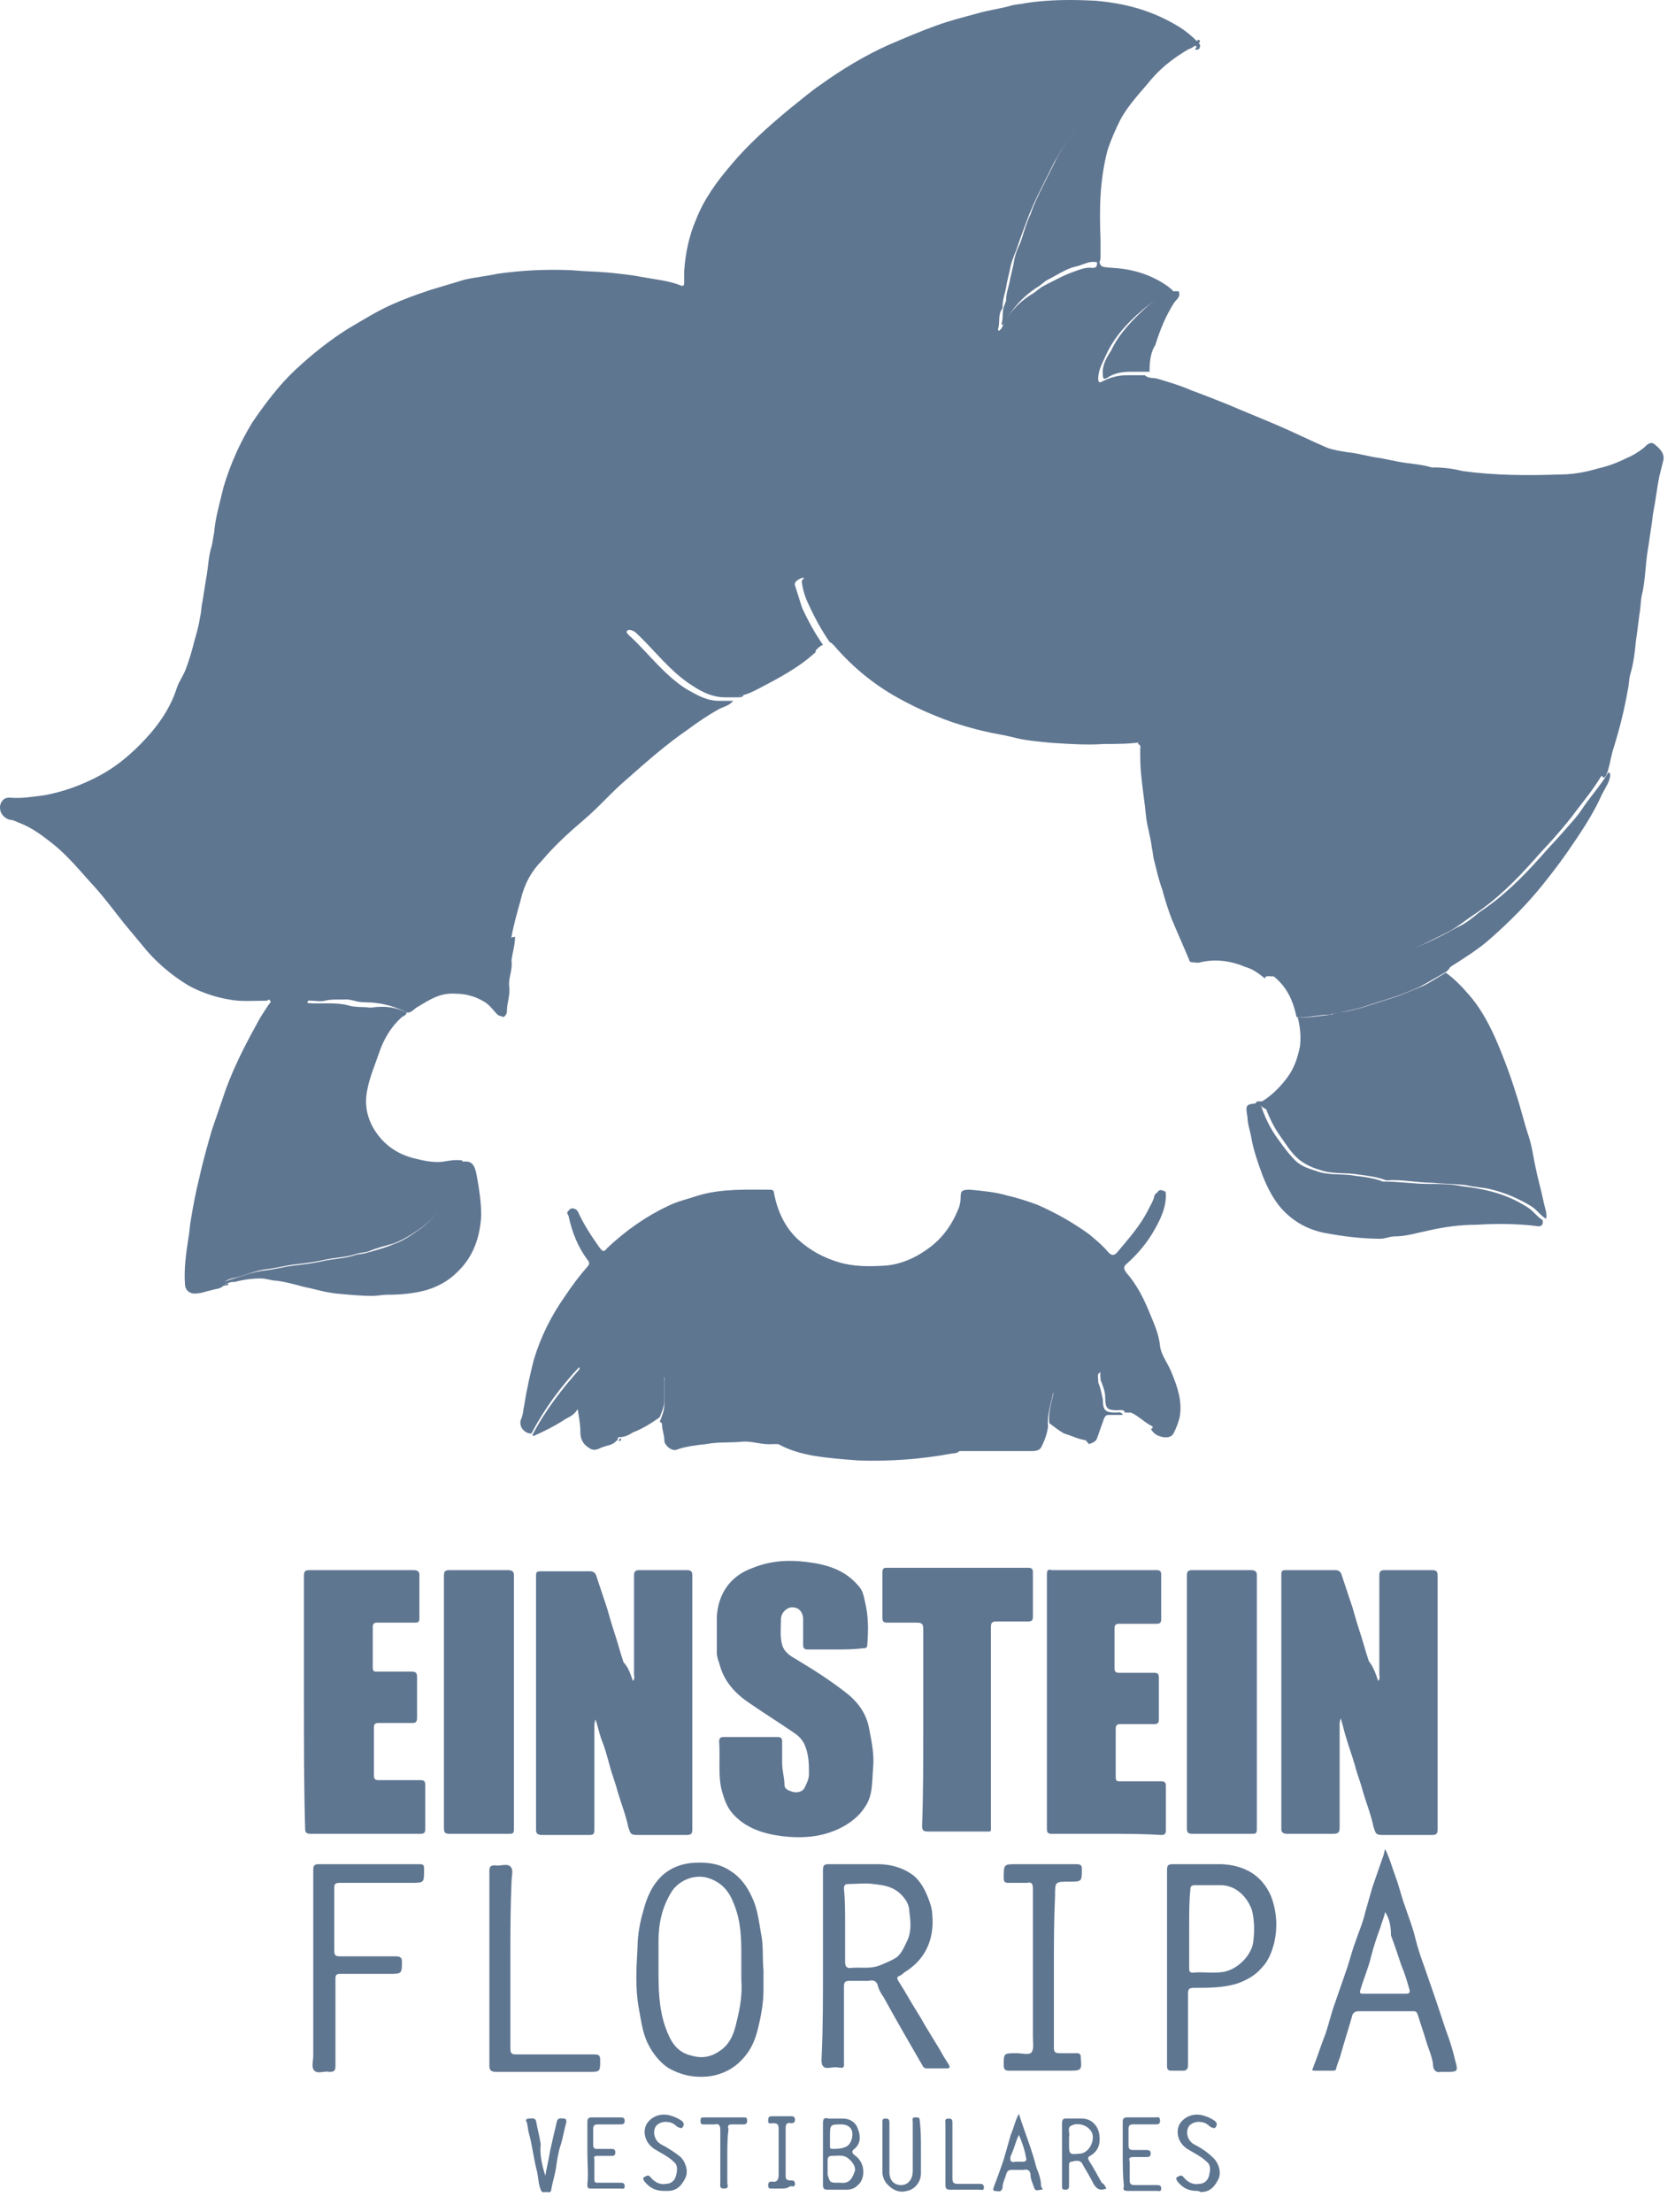 <svg width="75" height="99" viewBox="0 0 75 99" fill="none" xmlns="http://www.w3.org/2000/svg">
<path d="M18.205 45.309C18.205 45.414 18.101 45.466 17.996 45.518C17.526 45.936 17.213 46.458 17.004 47.033C16.795 47.659 16.534 48.234 16.43 48.861C16.325 49.435 16.43 50.01 16.743 50.532C17.161 51.211 17.735 51.628 18.518 51.837C18.936 51.942 19.406 52.046 19.824 51.994C20.137 51.942 20.398 51.89 20.712 51.942C20.66 52.307 20.503 52.621 20.346 52.934C20.19 53.404 19.928 53.822 19.615 54.187C19.406 54.501 19.145 54.762 18.832 54.971C18.466 55.232 18.049 55.493 17.631 55.65C17.265 55.754 16.847 55.859 16.482 56.015C16.273 56.068 16.116 56.068 15.96 56.12C15.489 56.276 15.02 56.276 14.549 56.381C14.079 56.485 13.662 56.538 13.192 56.59C12.774 56.642 12.408 56.746 11.991 56.799C11.416 56.851 10.946 57.112 10.371 57.216C10.267 57.269 10.058 57.269 10.006 57.53C9.902 57.686 9.64 57.686 9.484 57.739C9.223 57.791 9.014 57.895 8.7 57.895C8.492 57.895 8.283 57.739 8.283 57.477C8.23 56.799 8.335 56.068 8.439 55.389C8.492 55.127 8.491 54.866 8.544 54.605C8.648 53.978 8.753 53.404 8.909 52.777C9.066 52.046 9.275 51.315 9.484 50.584C9.693 49.957 9.902 49.383 10.11 48.756C10.476 47.764 10.946 46.824 11.468 45.884C11.625 45.571 11.834 45.257 12.043 44.944C12.095 44.892 12.147 44.839 12.095 44.787C12.043 44.683 11.991 44.787 11.938 44.787C11.364 44.787 10.789 44.839 10.267 44.735C9.64 44.63 9.014 44.422 8.439 44.108C7.656 43.638 6.925 43.011 6.35 42.28C6.089 41.967 5.828 41.654 5.567 41.34C5.149 40.818 4.731 40.244 4.261 39.721C3.635 39.042 3.06 38.311 2.329 37.737C1.859 37.371 1.441 37.058 0.919 36.849C0.762 36.797 0.606 36.692 0.449 36.692C0.24 36.64 0.083 36.483 0.031 36.327C-0.021 36.17 -0.021 35.961 0.136 35.805C0.24 35.7 0.345 35.7 0.449 35.7C0.971 35.752 1.493 35.648 1.964 35.596C2.851 35.439 3.687 35.126 4.47 34.708C5.149 34.342 5.724 33.872 6.246 33.35C6.977 32.619 7.604 31.783 7.917 30.791C8.021 30.478 8.23 30.217 8.335 29.903C8.491 29.485 8.596 29.12 8.7 28.702C8.805 28.337 8.909 27.971 8.962 27.605C9.014 27.397 9.014 27.135 9.066 26.927C9.118 26.613 9.17 26.248 9.223 25.934C9.327 25.412 9.327 24.89 9.484 24.42C9.536 24.211 9.536 24.054 9.588 23.845C9.64 23.166 9.849 22.488 10.006 21.809C10.319 20.764 10.737 19.824 11.312 18.884C11.886 18.049 12.513 17.213 13.244 16.534C13.975 15.855 14.758 15.228 15.594 14.706C16.221 14.341 16.795 13.975 17.474 13.662C18.048 13.401 18.623 13.192 19.25 12.983C19.772 12.826 20.294 12.669 20.816 12.513C21.286 12.408 21.809 12.356 22.279 12.252C23.375 12.095 24.524 12.043 25.621 12.095C26.143 12.147 26.665 12.147 27.24 12.199C27.762 12.252 28.284 12.304 28.807 12.408C29.381 12.513 29.956 12.565 30.478 12.774C30.582 12.826 30.634 12.774 30.634 12.669C30.634 12.513 30.634 12.304 30.634 12.147C30.687 11.364 30.843 10.581 31.157 9.849C31.522 8.909 32.097 8.126 32.723 7.395C33.507 6.455 34.395 5.671 35.335 4.888C35.805 4.522 36.275 4.105 36.745 3.791C37.685 3.112 38.729 2.486 39.774 2.016C40.505 1.702 41.236 1.389 41.967 1.128C42.541 0.919 43.168 0.762 43.743 0.606C44.265 0.449 44.787 0.397 45.309 0.24C45.518 0.188 45.727 0.188 45.936 0.136C46.98 -0.021 47.973 -0.021 49.017 0.031C50.323 0.136 51.524 0.449 52.673 1.128C53.038 1.337 53.352 1.598 53.665 1.911C53.717 1.964 53.77 2.068 53.717 2.12C53.717 2.225 53.613 2.225 53.508 2.225C53.508 2.172 53.613 2.12 53.561 2.068C53.508 2.016 53.456 2.068 53.404 2.12C53.352 2.12 53.352 2.172 53.3 2.172C52.882 2.225 52.516 2.381 52.151 2.538C51.733 2.695 51.367 2.956 51.002 3.165C50.271 3.53 49.696 4.105 49.122 4.627C48.599 5.097 48.234 5.619 47.868 6.194C47.607 6.559 47.398 6.925 47.189 7.29C46.98 7.708 46.772 8.126 46.563 8.544C46.354 8.962 46.145 9.432 45.988 9.849C45.832 10.267 45.675 10.685 45.518 11.155C45.414 11.416 45.309 11.677 45.257 11.886C45.205 12.199 45.1 12.513 45.048 12.878C44.996 13.139 44.892 13.4 44.892 13.714C44.892 13.766 44.892 13.818 44.839 13.871C44.683 14.132 44.787 14.445 44.683 14.758C44.683 14.758 44.683 14.758 44.735 14.811L44.787 14.758L44.839 14.706C45.153 14.027 45.623 13.505 46.249 13.139C46.406 13.035 46.563 12.878 46.772 12.774C47.189 12.565 47.555 12.356 47.973 12.199C48.286 12.095 48.599 11.938 48.913 11.991C49.069 11.991 49.122 11.938 49.122 11.782C49.122 11.521 49.122 11.259 49.122 10.998C49.278 11.103 49.174 11.259 49.226 11.364C49.226 11.991 49.226 11.938 49.853 11.991C50.741 12.043 51.576 12.304 52.307 12.826C52.412 12.931 52.569 12.983 52.569 13.192C52.516 13.192 52.412 13.192 52.36 13.192C51.889 13.296 51.524 13.557 51.158 13.871C50.48 14.445 49.905 15.072 49.539 15.855C49.383 16.221 49.174 16.534 49.174 16.952C49.174 17.108 49.226 17.161 49.383 17.056C49.696 16.9 50.062 16.795 50.427 16.795C50.688 16.795 50.95 16.795 51.263 16.795C51.419 16.952 51.681 16.899 51.837 16.952C52.36 17.108 52.882 17.265 53.352 17.474C53.926 17.683 54.449 17.892 54.971 18.101C55.702 18.414 56.485 18.727 57.216 19.041C57.947 19.354 58.679 19.72 59.41 20.033C59.671 20.137 60.036 20.19 60.35 20.242C60.872 20.294 61.342 20.451 61.812 20.503C62.073 20.555 62.334 20.607 62.595 20.66C63.118 20.764 63.588 20.764 64.11 20.921C64.162 20.921 64.214 20.921 64.214 20.921C64.632 20.921 65.05 20.973 65.468 21.078C66.93 21.286 68.445 21.286 69.907 21.234C70.429 21.234 71.004 21.13 71.526 20.973C71.996 20.869 72.413 20.712 72.831 20.503C73.092 20.399 73.353 20.242 73.615 20.033C73.771 19.876 73.928 19.72 74.137 19.928C74.45 20.19 74.555 20.399 74.45 20.712C74.398 20.921 74.346 21.13 74.294 21.339C74.189 21.861 74.137 22.383 74.032 22.905C73.98 23.166 73.98 23.375 73.928 23.636C73.876 24.002 73.824 24.368 73.771 24.681C73.667 25.36 73.667 26.039 73.51 26.665C73.458 26.927 73.458 27.24 73.406 27.501C73.354 27.919 73.301 28.337 73.249 28.702C73.197 29.224 73.145 29.694 72.988 30.217C72.936 30.425 72.936 30.687 72.884 30.896C72.727 31.783 72.518 32.619 72.257 33.455C72.152 33.768 72.1 34.133 71.996 34.499C71.944 34.603 71.944 34.76 71.787 34.812C71.735 34.708 71.735 34.708 71.682 34.76C71.369 35.282 70.951 35.805 70.586 36.275C70.325 36.64 70.011 37.006 69.698 37.371C69.385 37.737 69.019 38.102 68.706 38.468C67.87 39.408 66.982 40.296 65.938 40.975C65.624 41.184 65.311 41.445 64.945 41.654C64.005 42.124 63.066 42.646 62.021 42.907C61.499 43.011 61.029 43.168 60.507 43.325C60.298 43.377 60.036 43.325 59.88 43.429C59.514 43.586 59.149 43.377 58.835 43.586C58.156 43.534 57.477 43.743 56.799 43.69C56.746 43.69 56.642 43.69 56.642 43.795C56.381 43.586 56.12 43.377 55.754 43.273C55.127 43.011 54.449 42.907 53.77 43.064C53.613 43.116 53.508 43.064 53.352 43.064C53.3 43.064 53.247 43.011 53.247 42.959C52.986 42.333 52.725 41.758 52.464 41.131C52.307 40.714 52.151 40.244 52.046 39.826C51.89 39.408 51.785 38.938 51.681 38.52C51.628 38.364 51.628 38.155 51.576 37.946C51.524 37.476 51.367 37.006 51.315 36.536C51.263 35.961 51.158 35.335 51.106 34.76C51.054 34.342 51.054 33.925 51.054 33.507C51.054 33.455 51.106 33.35 50.95 33.298C51.106 32.932 51.106 32.514 51.158 32.149C51.158 31.731 51.158 31.731 50.793 31.836H50.741C50.375 31.888 50.01 31.836 49.644 31.888C49.017 31.992 48.391 31.888 47.712 31.992C47.346 32.044 46.928 31.94 46.511 31.94C45.936 31.888 45.362 31.836 44.787 31.836C44.735 31.836 44.735 31.836 44.683 31.836C44.422 31.679 44.108 31.731 43.847 31.679C43.481 31.627 43.116 31.522 42.803 31.418C42.385 31.313 41.967 31.157 41.601 30.948C41.079 30.687 40.505 30.478 39.93 30.164C39.356 29.851 38.938 29.381 38.468 29.015C37.998 28.702 37.737 28.232 37.371 27.814C37.267 27.658 37.11 27.553 37.006 27.397C36.692 26.927 36.431 26.456 36.17 25.986C36.118 25.882 36.014 25.83 35.857 25.882C35.752 25.934 35.544 26.039 35.596 26.195C35.7 26.509 35.805 26.874 35.909 27.188C36.17 27.762 36.483 28.337 36.849 28.859C36.588 28.963 36.483 29.224 36.275 29.329C36.222 29.172 36.118 29.224 36.014 29.277C35.7 29.381 35.335 29.485 35.021 29.59C34.812 29.642 34.603 29.642 34.447 29.694C34.186 29.799 33.872 29.851 33.611 29.851C33.037 29.903 32.462 29.956 31.888 29.799C31.313 29.694 30.843 29.433 30.321 29.224C29.642 28.911 28.963 28.546 28.337 28.232C28.232 28.18 28.128 28.18 28.075 28.232C28.023 28.337 28.128 28.389 28.18 28.441C28.18 28.493 28.232 28.493 28.232 28.493C29.068 29.277 29.747 30.217 30.739 30.843C31.209 31.105 31.627 31.366 32.201 31.366C32.41 31.366 32.619 31.366 32.828 31.366C32.671 31.575 32.41 31.627 32.201 31.731C31.731 31.992 31.261 32.306 30.843 32.619C29.851 33.298 28.963 34.081 28.075 34.865C27.396 35.439 26.822 36.118 26.143 36.692C25.464 37.267 24.837 37.841 24.263 38.52C23.793 38.99 23.48 39.565 23.323 40.244C23.166 40.818 23.01 41.34 22.905 41.915C22.905 41.967 22.853 42.072 22.801 42.124C22.749 42.124 22.696 42.124 22.644 42.176C22.331 42.385 22.017 42.594 21.704 42.803C21.078 43.22 20.451 43.586 19.772 43.847C19.25 44.056 18.727 44.16 18.257 44.317C18.048 44.369 17.892 44.369 17.683 44.422C17.422 44.526 17.161 44.526 16.899 44.578C16.534 44.63 16.168 44.578 15.855 44.683C15.437 44.787 14.967 44.683 14.549 44.787C14.341 44.839 14.132 44.787 13.923 44.787C13.871 44.787 13.766 44.735 13.766 44.892C14.393 44.944 14.967 44.839 15.594 44.996C15.907 45.1 16.273 45.048 16.586 45.1C17.317 44.996 17.735 45.1 18.205 45.309Z" fill="#5F7691"/>
<path d="M27.605 64.475C27.449 64.683 27.188 64.683 26.927 64.788C26.718 64.892 26.561 64.945 26.352 64.788C26.091 64.631 25.987 64.37 25.987 64.109C25.987 63.796 25.934 63.482 25.882 63.169C25.882 63.117 25.882 63.065 25.778 63.065C25.882 62.908 25.882 62.751 25.882 62.594C25.882 62.386 25.83 62.124 25.934 61.916C26.039 61.654 25.987 61.446 25.934 61.184C25.099 62.072 24.368 63.065 23.793 64.161C23.48 64.161 23.219 63.848 23.323 63.535C23.428 63.326 23.428 63.065 23.48 62.856C23.584 62.177 23.741 61.498 23.898 60.871C24.211 59.827 24.681 58.887 25.308 57.999C25.621 57.529 25.934 57.111 26.3 56.693C26.404 56.589 26.404 56.484 26.3 56.38C25.882 55.805 25.621 55.179 25.464 54.448C25.464 54.395 25.36 54.291 25.412 54.239C25.464 54.187 25.517 54.082 25.621 54.082C25.726 54.082 25.83 54.134 25.882 54.239C26.143 54.813 26.457 55.283 26.822 55.805C26.979 56.014 27.031 56.066 27.188 55.858C28.023 55.074 28.911 54.448 29.903 53.978C30.321 53.769 30.791 53.664 31.261 53.508C32.306 53.194 33.402 53.246 34.499 53.246C34.604 53.246 34.656 53.299 34.656 53.403C34.812 54.187 35.126 54.918 35.752 55.492C36.275 55.962 36.849 56.275 37.528 56.484C38.207 56.693 38.938 56.693 39.669 56.641C40.296 56.589 40.923 56.328 41.445 55.962C42.072 55.544 42.542 54.97 42.855 54.239C42.959 54.03 43.012 53.821 43.012 53.612C43.012 53.299 43.064 53.246 43.429 53.246C44.004 53.299 44.578 53.351 45.1 53.508C45.571 53.612 46.041 53.769 46.458 53.925C47.294 54.291 48.025 54.709 48.756 55.231C49.069 55.492 49.383 55.753 49.644 56.066C49.801 56.223 49.905 56.171 50.01 56.066C50.532 55.44 51.054 54.865 51.42 54.134C51.524 53.925 51.629 53.769 51.681 53.56C51.681 53.455 51.785 53.403 51.837 53.351C51.89 53.246 51.994 53.246 52.099 53.299C52.203 53.299 52.203 53.403 52.203 53.508C52.203 54.03 51.994 54.5 51.733 54.97C51.42 55.544 51.002 56.066 50.48 56.536C50.271 56.693 50.323 56.798 50.427 56.954C50.845 57.424 51.158 57.999 51.42 58.626C51.629 59.148 51.89 59.67 51.942 60.244C51.994 60.662 52.307 61.028 52.464 61.446C52.725 62.072 52.934 62.699 52.83 63.378C52.778 63.639 52.673 63.9 52.569 64.109C52.464 64.37 52.151 64.37 51.89 64.266C51.733 64.213 51.629 64.109 51.524 63.952C51.629 63.952 51.629 63.848 51.576 63.796C51.42 63.43 51.158 63.117 50.897 62.856C50.48 62.386 50.062 61.968 49.54 61.602C49.435 61.55 49.383 61.341 49.226 61.446C49.122 61.498 49.174 61.654 49.174 61.811V61.863C49.279 62.124 49.331 62.386 49.383 62.647C49.383 63.117 49.487 63.221 49.957 63.221C50.062 63.221 50.218 63.169 50.271 63.326C50.062 63.326 49.853 63.326 49.644 63.326C49.54 63.326 49.487 63.378 49.435 63.482C49.331 63.796 49.226 64.057 49.122 64.37C49.07 64.527 48.913 64.579 48.756 64.631C48.547 64.37 48.338 64.161 48.182 63.9C47.921 63.43 47.712 62.908 47.398 62.438C47.346 62.386 47.398 62.281 47.294 62.281C47.19 62.281 47.137 62.386 47.137 62.438C47.033 62.908 46.876 63.378 46.928 63.848C46.876 64.213 46.772 64.475 46.615 64.788C46.511 64.945 46.302 64.945 46.145 64.945C45.257 64.945 44.422 64.945 43.534 64.945C43.325 64.945 43.168 64.945 42.959 64.945C41.34 64.892 39.721 65.049 38.102 64.84C37.737 64.788 37.319 64.788 36.954 64.788C36.379 64.736 35.805 64.631 35.23 64.631C35.021 64.631 34.812 64.631 34.603 64.631C34.133 64.683 33.663 64.475 33.194 64.527C32.671 64.579 32.149 64.527 31.627 64.631C31.157 64.683 30.687 64.736 30.269 64.892C30.06 64.945 29.747 64.683 29.747 64.475C29.747 64.213 29.642 64.005 29.642 63.743C29.642 63.691 29.59 63.639 29.538 63.639C29.642 63.378 29.747 63.117 29.747 62.856C29.747 62.49 29.747 62.124 29.747 61.811C29.747 61.759 29.799 61.654 29.695 61.602C29.59 61.55 29.538 61.602 29.433 61.654C28.911 62.072 28.546 62.594 28.285 63.221C28.128 63.587 27.971 63.9 27.814 64.266C27.762 64.213 27.553 64.318 27.605 64.475Z" fill="#5F7691"/>
<path d="M56.224 49.382C56.276 49.226 56.433 49.33 56.538 49.278C56.955 49.017 57.321 48.651 57.634 48.233C57.947 47.816 58.104 47.346 58.209 46.823C58.261 46.353 58.209 45.935 58.104 45.518C58.574 45.57 59.096 45.465 59.566 45.413H59.619C59.828 45.257 60.141 45.309 60.35 45.257C60.559 45.204 60.768 45.152 60.977 45.1C61.342 44.995 61.76 44.839 62.125 44.734C62.648 44.578 63.118 44.369 63.64 44.16C64.005 44.003 64.371 43.742 64.737 43.533C65.102 43.794 65.415 44.108 65.729 44.473C66.251 45.048 66.617 45.727 66.93 46.406C67.296 47.241 67.609 48.077 67.87 48.912C68.079 49.539 68.236 50.218 68.445 50.844C68.601 51.315 68.653 51.785 68.758 52.255C68.862 52.777 69.019 53.299 69.123 53.821C69.176 54.082 69.28 54.291 69.228 54.552C68.967 54.396 68.81 54.135 68.549 53.978C68.027 53.665 67.452 53.404 66.826 53.247C66.46 53.142 66.042 53.142 65.624 53.038C65.154 52.986 64.632 52.986 64.11 52.934C63.431 52.934 62.752 52.777 62.125 52.829H62.073C61.655 52.672 61.238 52.62 60.82 52.568C60.245 52.464 59.671 52.568 59.096 52.359C58.731 52.255 58.417 52.098 58.156 51.889C57.791 51.576 57.582 51.21 57.321 50.844C57.06 50.479 56.851 50.061 56.694 49.643C56.433 49.539 56.433 49.382 56.224 49.382Z" fill="#5F7691"/>
<path d="M61.708 75.233C61.812 75.128 61.76 75.024 61.76 74.919C61.76 73.457 61.76 71.995 61.76 70.533C61.76 70.324 61.812 70.272 62.021 70.272C62.7 70.272 63.431 70.272 64.11 70.272C64.319 70.272 64.371 70.324 64.371 70.533C64.371 74.293 64.371 78.105 64.371 81.865C64.371 82.074 64.319 82.126 64.11 82.126C63.379 82.126 62.648 82.126 61.917 82.126C61.603 82.126 61.603 82.074 61.499 81.761C61.394 81.239 61.185 80.716 61.029 80.194C60.924 79.776 60.768 79.411 60.663 78.993C60.559 78.627 60.402 78.21 60.298 77.844C60.193 77.531 60.141 77.269 60.036 76.904C59.984 77.061 59.984 77.113 59.984 77.217C59.984 78.732 59.984 80.246 59.984 81.761C59.984 82.022 59.932 82.074 59.671 82.074C58.992 82.074 58.313 82.074 57.634 82.074C57.477 82.074 57.373 82.022 57.373 81.865C57.373 78.053 57.373 74.293 57.373 70.48C57.373 70.272 57.425 70.272 57.634 70.272C58.365 70.272 59.044 70.272 59.775 70.272C59.932 70.272 60.036 70.324 60.089 70.533C60.245 71.003 60.402 71.473 60.559 71.943C60.663 72.308 60.768 72.674 60.872 72.987C61.029 73.457 61.133 73.875 61.29 74.345C61.499 74.606 61.603 74.919 61.708 75.233Z" fill="#5F7691"/>
<path d="M28.337 75.233C28.441 75.128 28.389 75.024 28.389 74.919C28.389 73.457 28.389 71.995 28.389 70.533C28.389 70.324 28.441 70.272 28.65 70.272C29.329 70.272 30.06 70.272 30.739 70.272C30.948 70.272 31 70.324 31 70.533C31 74.293 31 78.105 31 81.865C31 82.074 30.948 82.126 30.739 82.126C30.008 82.126 29.277 82.126 28.546 82.126C28.232 82.126 28.232 82.074 28.128 81.761C28.023 81.239 27.814 80.716 27.658 80.194C27.553 79.776 27.396 79.411 27.292 78.993C27.188 78.627 27.083 78.21 26.927 77.844C26.822 77.531 26.77 77.269 26.665 76.956C26.613 77.113 26.613 77.165 26.613 77.269C26.613 78.784 26.613 80.351 26.613 81.865C26.613 82.126 26.561 82.126 26.3 82.126C25.621 82.126 24.942 82.126 24.263 82.126C24.106 82.126 24.002 82.074 24.002 81.917C24.002 78.105 24.002 74.345 24.002 70.533C24.002 70.324 24.054 70.324 24.263 70.324C24.994 70.324 25.673 70.324 26.404 70.324C26.561 70.324 26.665 70.376 26.718 70.585C26.874 71.055 27.031 71.525 27.188 71.995C27.292 72.36 27.396 72.726 27.501 73.039C27.658 73.509 27.762 73.927 27.919 74.397C28.128 74.606 28.232 74.919 28.337 75.233Z" fill="#5F7691"/>
<path d="M37.371 73.824C36.954 73.824 36.536 73.824 36.17 73.824C36.014 73.824 35.961 73.772 35.961 73.615C35.961 73.25 35.961 72.832 35.961 72.466C35.961 72.101 35.7 71.892 35.387 71.944C35.178 71.996 34.969 72.205 34.969 72.466C34.969 72.832 34.917 73.25 35.021 73.615C35.126 73.981 35.439 74.137 35.7 74.294C36.483 74.764 37.215 75.234 37.946 75.809C38.52 76.279 38.834 76.801 38.938 77.48C39.042 78.002 39.147 78.576 39.095 79.099C39.042 79.725 39.095 80.352 38.729 80.874C38.468 81.292 38.05 81.605 37.633 81.814C36.797 82.232 35.909 82.284 35.021 82.18C34.186 82.076 33.35 81.814 32.776 81.135C32.514 80.822 32.41 80.457 32.306 80.091C32.149 79.412 32.253 78.681 32.201 77.95C32.201 77.793 32.253 77.741 32.41 77.741C33.193 77.741 34.029 77.741 34.812 77.741C34.969 77.741 35.021 77.793 35.021 77.95C35.021 78.263 35.021 78.576 35.021 78.89C35.021 79.255 35.126 79.569 35.126 79.882C35.126 80.091 35.335 80.143 35.491 80.195C35.7 80.248 35.909 80.195 36.014 80.039C36.118 79.83 36.222 79.621 36.222 79.412C36.222 78.942 36.222 78.524 36.014 78.054C35.909 77.845 35.752 77.689 35.596 77.584C34.917 77.114 34.238 76.696 33.559 76.226C32.932 75.809 32.462 75.286 32.253 74.607C32.201 74.398 32.097 74.19 32.097 73.981C32.097 73.459 32.097 72.884 32.097 72.362C32.149 71.37 32.671 70.534 33.716 70.168C34.499 69.855 35.282 69.803 36.118 69.907C36.953 70.012 37.789 70.221 38.416 70.952C38.625 71.161 38.677 71.422 38.729 71.683C38.886 72.31 38.886 72.936 38.834 73.615C38.834 73.772 38.729 73.772 38.625 73.772C38.207 73.824 37.789 73.824 37.371 73.824Z" fill="#5F7691"/>
<path d="M49.539 82.074C48.704 82.074 47.92 82.074 47.085 82.074C46.928 82.074 46.876 82.022 46.876 81.865C46.876 78.053 46.876 74.293 46.876 70.481C46.876 70.272 46.928 70.219 47.085 70.272C48.652 70.272 50.218 70.272 51.785 70.272C51.942 70.272 51.994 70.324 51.994 70.481C51.994 71.16 51.994 71.786 51.994 72.465C51.994 72.622 51.942 72.674 51.785 72.674C51.211 72.674 50.688 72.674 50.114 72.674C49.957 72.674 49.905 72.726 49.905 72.883C49.905 73.457 49.905 74.084 49.905 74.659C49.905 74.815 49.957 74.868 50.114 74.868C50.636 74.868 51.158 74.868 51.681 74.868C51.837 74.868 51.889 74.92 51.889 75.076C51.889 75.703 51.889 76.33 51.889 76.956C51.889 77.113 51.837 77.165 51.681 77.165C51.158 77.165 50.636 77.165 50.166 77.165C50.009 77.165 49.957 77.218 49.957 77.374C49.957 78.105 49.957 78.837 49.957 79.515C49.957 79.724 50.009 79.724 50.166 79.724C50.793 79.724 51.367 79.724 51.994 79.724C52.151 79.724 52.203 79.776 52.203 79.933C52.203 80.612 52.203 81.239 52.203 81.918C52.203 82.074 52.151 82.127 51.994 82.127C51.211 82.074 50.375 82.074 49.539 82.074Z" fill="#5F7691"/>
<path d="M13.609 76.173C13.609 74.293 13.609 72.413 13.609 70.533C13.609 70.324 13.662 70.272 13.87 70.272C15.437 70.272 17.004 70.272 18.518 70.272C18.675 70.272 18.779 70.324 18.779 70.48C18.779 71.107 18.779 71.786 18.779 72.413C18.779 72.622 18.727 72.622 18.518 72.622C17.996 72.622 17.422 72.622 16.899 72.622C16.743 72.622 16.691 72.674 16.691 72.831C16.691 73.405 16.691 74.032 16.691 74.606C16.691 74.815 16.743 74.815 16.899 74.815C17.422 74.815 17.892 74.815 18.414 74.815C18.623 74.815 18.675 74.867 18.675 75.076C18.675 75.65 18.675 76.277 18.675 76.852C18.675 77.061 18.623 77.113 18.466 77.113C17.944 77.113 17.474 77.113 16.952 77.113C16.795 77.113 16.743 77.165 16.743 77.322C16.743 78.053 16.743 78.784 16.743 79.463C16.743 79.62 16.795 79.672 16.952 79.672C17.578 79.672 18.205 79.672 18.832 79.672C18.988 79.672 19.041 79.724 19.041 79.881C19.041 80.56 19.041 81.186 19.041 81.865C19.041 82.022 18.988 82.074 18.832 82.074C17.213 82.074 15.542 82.074 13.923 82.074C13.714 82.074 13.662 82.022 13.662 81.813C13.609 79.933 13.609 78.053 13.609 76.173Z" fill="#5F7691"/>
<path d="M41.34 77.375C41.34 75.913 41.34 74.45 41.34 72.936C41.34 72.675 41.288 72.623 41.027 72.623C40.609 72.623 40.191 72.623 39.721 72.623C39.564 72.623 39.512 72.57 39.512 72.414C39.512 71.735 39.512 71.056 39.512 70.377C39.512 70.22 39.564 70.168 39.669 70.168C41.81 70.168 43.899 70.168 46.04 70.168C46.197 70.168 46.249 70.22 46.249 70.377C46.249 71.056 46.249 71.683 46.249 72.361C46.249 72.518 46.197 72.57 46.04 72.57C45.57 72.57 45.1 72.57 44.63 72.57C44.421 72.57 44.369 72.623 44.369 72.831C44.369 75.756 44.369 78.733 44.369 81.657C44.369 82.023 44.421 81.971 44.056 81.971C43.22 81.971 42.385 81.971 41.549 81.971C41.34 81.971 41.288 81.918 41.288 81.709C41.34 80.352 41.34 78.837 41.34 77.375Z" fill="#5F7691"/>
<path d="M53.143 76.173C53.143 74.293 53.143 72.413 53.143 70.533C53.143 70.324 53.195 70.272 53.404 70.272C54.291 70.272 55.127 70.272 56.015 70.272C56.172 70.272 56.276 70.324 56.276 70.48C56.276 74.293 56.276 78.053 56.276 81.865C56.276 82.074 56.224 82.074 56.015 82.074C55.127 82.074 54.291 82.074 53.404 82.074C53.195 82.074 53.143 82.022 53.143 81.813C53.143 79.933 53.143 78.053 53.143 76.173Z" fill="#5F7691"/>
<path d="M19.877 76.173C19.877 74.293 19.877 72.413 19.877 70.533C19.877 70.324 19.929 70.272 20.138 70.272C21.025 70.272 21.861 70.272 22.749 70.272C22.905 70.272 23.01 70.324 23.01 70.48C23.01 74.293 23.01 78.053 23.01 81.865C23.01 82.074 22.958 82.074 22.749 82.074C21.861 82.074 21.025 82.074 20.138 82.074C19.929 82.074 19.877 82.022 19.877 81.813C19.877 79.933 19.877 78.053 19.877 76.173Z" fill="#5F7691"/>
<path d="M56.224 49.383C56.433 49.331 56.485 49.54 56.537 49.697C56.694 50.114 56.903 50.532 57.164 50.898C57.425 51.263 57.686 51.629 57.999 51.942C58.261 52.203 58.626 52.308 58.94 52.412C59.514 52.621 60.089 52.517 60.663 52.621C61.081 52.673 61.551 52.725 61.916 52.882H61.968C62.647 52.882 63.326 52.987 63.953 52.987C64.475 52.987 64.945 52.987 65.468 53.091C65.885 53.143 66.251 53.196 66.669 53.3C67.295 53.457 67.818 53.666 68.392 54.031C68.653 54.188 68.81 54.449 69.071 54.606C69.123 54.867 68.966 54.919 68.758 54.867C67.87 54.762 66.982 54.762 66.094 54.815C65.363 54.815 64.632 54.919 63.953 55.076C63.431 55.18 62.961 55.337 62.439 55.337C62.23 55.337 62.021 55.441 61.812 55.441C60.976 55.441 60.141 55.337 59.305 55.18C58.522 55.023 57.895 54.658 57.373 54.083C57.007 53.666 56.746 53.143 56.537 52.621C56.328 52.047 56.12 51.472 56.015 50.845C55.963 50.584 55.858 50.271 55.858 50.01C55.754 49.435 55.806 49.435 56.224 49.383Z" fill="#5F7691"/>
<path d="M49.278 10.737C49.278 10.998 49.278 11.259 49.278 11.52C49.278 11.677 49.226 11.781 49.069 11.729C48.704 11.677 48.443 11.886 48.13 11.938C47.712 12.043 47.346 12.304 46.928 12.513C46.719 12.617 46.615 12.774 46.406 12.878C45.779 13.296 45.309 13.818 44.996 14.445L44.944 14.497L44.892 14.549L44.839 14.497C44.944 14.236 44.839 13.923 44.996 13.609C44.996 13.557 45.048 13.505 45.048 13.453C45.048 13.139 45.153 12.878 45.205 12.617C45.257 12.304 45.362 11.99 45.414 11.625C45.466 11.364 45.571 11.103 45.675 10.894C45.832 10.476 45.936 10.006 46.145 9.588C46.302 9.118 46.511 8.7 46.719 8.283C46.928 7.865 47.137 7.447 47.346 7.029C47.555 6.664 47.764 6.298 48.025 5.932C48.391 5.358 48.808 4.836 49.278 4.366C49.853 3.844 50.48 3.269 51.158 2.903C51.524 2.695 51.942 2.486 52.307 2.277C52.673 2.12 53.038 1.963 53.456 1.911C53.508 1.911 53.561 1.911 53.561 1.859C53.613 1.807 53.665 1.755 53.717 1.807C53.77 1.859 53.665 1.911 53.665 1.963C52.83 2.381 52.099 2.903 51.524 3.582C51.054 4.157 50.532 4.679 50.166 5.358C49.957 5.776 49.748 6.246 49.592 6.716C49.226 8.126 49.226 9.431 49.278 10.737Z" fill="#5F7691"/>
<path d="M64.684 43.534C64.319 43.743 63.953 43.952 63.587 44.161C63.117 44.37 62.595 44.578 62.073 44.735C61.707 44.84 61.29 44.996 60.924 45.101C60.715 45.153 60.506 45.205 60.297 45.257C60.036 45.309 59.775 45.309 59.566 45.414H59.514C59.044 45.414 58.522 45.571 58.052 45.518C57.895 44.735 57.582 44.108 56.955 43.638C56.955 43.534 57.059 43.534 57.112 43.534C57.791 43.586 58.469 43.377 59.148 43.429C59.462 43.221 59.88 43.429 60.193 43.273C60.402 43.168 60.611 43.221 60.82 43.168C61.342 43.064 61.864 42.907 62.334 42.751C63.379 42.489 64.319 42.019 65.259 41.497C65.624 41.34 65.938 41.079 66.251 40.818C67.295 40.139 68.183 39.252 69.019 38.312C69.332 37.946 69.698 37.58 70.011 37.215C70.324 36.849 70.638 36.536 70.899 36.118C71.264 35.596 71.682 35.126 71.996 34.604C72.048 34.551 72.048 34.551 72.1 34.656C72.1 34.969 71.891 35.23 71.734 35.544C71.317 36.484 70.742 37.319 70.168 38.155C69.802 38.677 69.437 39.147 69.019 39.669C68.34 40.505 67.556 41.288 66.721 42.019C66.199 42.489 65.52 42.907 64.945 43.273C64.841 43.429 64.789 43.482 64.684 43.534Z" fill="#5F7691"/>
<path d="M36.849 88.081C36.849 86.618 36.849 85.156 36.849 83.694C36.849 83.485 36.901 83.433 37.11 83.433C37.841 83.433 38.572 83.433 39.303 83.433C39.878 83.433 40.452 83.589 40.922 83.955C41.288 84.268 41.497 84.738 41.654 85.208C41.758 85.522 41.758 85.835 41.758 86.148C41.706 87.088 41.288 87.767 40.557 88.237C40.452 88.289 40.4 88.394 40.243 88.446C40.139 88.498 40.191 88.551 40.191 88.603C40.557 89.177 40.87 89.752 41.236 90.326C41.549 90.901 41.915 91.423 42.228 91.997C42.333 92.154 42.385 92.258 42.489 92.415C42.541 92.52 42.541 92.572 42.385 92.572C42.071 92.572 41.81 92.572 41.497 92.572C41.392 92.572 41.34 92.52 41.288 92.415C40.714 91.423 40.139 90.431 39.565 89.386C39.46 89.23 39.356 89.073 39.303 88.864C39.251 88.655 39.095 88.603 38.886 88.655C38.625 88.655 38.364 88.655 38.05 88.655C37.841 88.655 37.789 88.707 37.789 88.916C37.789 90.013 37.789 91.109 37.789 92.206C37.789 92.572 37.841 92.572 37.423 92.52C37.215 92.52 36.953 92.624 36.849 92.467C36.745 92.363 36.797 92.05 36.797 91.893C36.849 90.744 36.849 89.438 36.849 88.081ZM37.841 86.148C37.841 86.723 37.841 87.245 37.841 87.819C37.841 87.976 37.893 88.081 38.05 88.081C38.468 88.028 38.938 88.133 39.356 87.976C39.617 87.872 39.878 87.767 40.139 87.611C40.4 87.402 40.505 87.088 40.661 86.775C40.818 86.357 40.766 85.939 40.714 85.522C40.714 85.26 40.557 84.999 40.348 84.79C39.982 84.425 39.565 84.373 39.095 84.32C38.729 84.268 38.364 84.32 37.998 84.32C37.841 84.32 37.789 84.373 37.789 84.529C37.841 85.052 37.841 85.574 37.841 86.148Z" fill="#5F7691"/>
<path d="M9.954 57.582C9.954 57.373 10.162 57.321 10.319 57.269C10.841 57.112 11.364 56.904 11.938 56.851C12.356 56.799 12.722 56.695 13.139 56.642C13.609 56.59 14.027 56.538 14.497 56.434C14.967 56.329 15.437 56.329 15.907 56.172C16.064 56.12 16.273 56.12 16.429 56.068C16.795 55.964 17.213 55.859 17.578 55.702C18.048 55.546 18.414 55.285 18.779 55.023C19.093 54.815 19.354 54.553 19.563 54.24C19.824 53.822 20.085 53.404 20.294 52.987C20.398 52.673 20.607 52.36 20.66 51.995C21.077 51.942 21.234 52.047 21.338 52.569C21.443 53.143 21.547 53.77 21.547 54.397C21.495 55.389 21.182 56.277 20.451 56.956C20.085 57.321 19.615 57.582 19.093 57.739C18.518 57.896 17.944 57.948 17.317 57.948C17.108 57.948 16.899 58 16.69 58C16.168 58 15.646 57.948 15.072 57.896C14.549 57.843 14.079 57.687 13.557 57.582C13.191 57.478 12.774 57.373 12.408 57.321C12.147 57.321 11.938 57.217 11.677 57.217C11.311 57.217 10.894 57.269 10.528 57.373C10.424 57.373 10.319 57.373 10.215 57.426C10.162 57.426 10.11 57.426 10.11 57.53C10.058 57.53 10.006 57.53 9.954 57.582Z" fill="#5F7691"/>
<path d="M37.163 28.755C36.797 28.233 36.484 27.658 36.222 27.084C36.066 26.771 35.961 26.457 35.909 26.092C35.857 25.935 36.066 25.831 36.17 25.778C36.275 25.726 36.379 25.778 36.484 25.883C36.745 26.353 37.058 26.823 37.319 27.293C37.424 27.45 37.528 27.606 37.685 27.711C37.998 28.128 38.311 28.598 38.781 28.912C39.304 29.277 39.721 29.747 40.244 30.061C40.766 30.374 41.34 30.583 41.915 30.844C42.333 31.053 42.698 31.157 43.116 31.314C43.482 31.419 43.795 31.471 44.16 31.575C44.422 31.627 44.735 31.575 44.996 31.732C44.996 31.732 45.048 31.732 45.1 31.732C45.675 31.784 46.249 31.836 46.824 31.836C47.242 31.836 47.607 31.941 48.025 31.889C48.652 31.784 49.331 31.889 49.957 31.784C50.323 31.732 50.688 31.732 51.054 31.732H51.106C51.472 31.627 51.524 31.627 51.472 32.045C51.472 32.411 51.42 32.828 51.263 33.194C50.636 33.298 50.01 33.298 49.435 33.298C48.652 33.351 47.868 33.298 47.085 33.246C46.511 33.194 45.884 33.142 45.309 32.985C44.892 32.881 44.474 32.828 44.056 32.724C43.586 32.62 43.064 32.463 42.594 32.306C41.863 32.045 41.132 31.732 40.453 31.366C39.251 30.74 38.207 29.904 37.319 28.86C37.267 28.86 37.267 28.755 37.163 28.755Z" fill="#5F7691"/>
<path d="M34.185 88.185C34.185 88.498 34.185 88.76 34.185 89.073C34.185 89.647 34.081 90.222 33.924 90.849C33.768 91.475 33.507 91.945 33.037 92.363C32.671 92.676 32.201 92.885 31.679 92.937C31.052 92.99 30.53 92.885 29.955 92.572C29.538 92.311 29.224 91.893 29.015 91.475C28.754 90.953 28.702 90.378 28.598 89.856C28.441 88.968 28.493 88.081 28.545 87.193C28.545 86.618 28.65 86.044 28.806 85.522C28.963 84.895 29.224 84.32 29.694 83.903C30.06 83.589 30.478 83.433 30.948 83.38C31.574 83.328 32.201 83.38 32.723 83.746C33.141 84.007 33.454 84.425 33.663 84.895C33.924 85.417 33.977 85.992 34.081 86.566C34.186 87.036 34.133 87.611 34.185 88.185ZM29.485 88.028C29.485 88.968 29.485 89.856 29.799 90.744C30.008 91.319 30.269 91.841 30.948 91.997C31.47 92.154 31.888 92.05 32.306 91.736C32.723 91.423 32.88 90.953 32.984 90.483C33.141 89.856 33.246 89.23 33.193 88.603C33.193 88.29 33.193 87.976 33.193 87.611C33.193 86.827 33.193 86.044 32.88 85.26C32.671 84.686 32.358 84.268 31.731 84.059C31.104 83.85 30.373 84.164 30.06 84.686C29.642 85.365 29.485 86.096 29.485 86.879C29.485 87.297 29.485 87.663 29.485 88.028Z" fill="#5F7691"/>
<path d="M62.021 82.754C62.23 83.172 62.334 83.59 62.491 84.007C62.648 84.425 62.752 84.895 62.909 85.313C63.066 85.783 63.274 86.305 63.379 86.775C63.483 87.193 63.64 87.663 63.797 88.081C63.953 88.551 64.11 88.969 64.267 89.439C64.423 89.909 64.58 90.379 64.737 90.849C64.893 91.266 65.05 91.736 65.154 92.206C65.311 92.729 65.259 92.729 64.737 92.729C64.684 92.729 64.58 92.729 64.528 92.729C64.267 92.781 64.162 92.624 64.162 92.363C64.11 91.998 63.953 91.684 63.849 91.319C63.744 90.953 63.588 90.535 63.483 90.17C63.431 90.065 63.431 90.013 63.274 90.013C62.439 90.013 61.656 90.013 60.82 90.013C60.715 90.013 60.611 90.065 60.559 90.17C60.402 90.744 60.193 91.371 60.036 91.945C59.984 92.154 59.88 92.363 59.828 92.572C59.828 92.676 59.723 92.676 59.671 92.676C59.41 92.676 59.149 92.676 58.888 92.676C58.783 92.676 58.731 92.676 58.783 92.572C58.992 92.05 59.149 91.528 59.358 91.005C59.514 90.535 59.619 90.065 59.775 89.647C59.932 89.177 60.089 88.76 60.245 88.29C60.402 87.872 60.507 87.402 60.663 86.984C60.82 86.514 61.029 86.044 61.133 85.574C61.238 85.208 61.342 84.843 61.447 84.477C61.603 84.007 61.76 83.59 61.917 83.12C61.969 83.015 61.969 82.911 62.021 82.754ZM62.021 85.574C61.969 85.835 61.864 86.044 61.812 86.253C61.656 86.671 61.499 87.141 61.394 87.558C61.29 88.028 61.081 88.499 60.924 89.021C60.872 89.177 60.872 89.23 61.029 89.23C61.656 89.23 62.334 89.23 62.961 89.23C63.118 89.23 63.118 89.177 63.118 89.073C63.013 88.707 62.909 88.342 62.752 87.976C62.596 87.506 62.439 87.036 62.282 86.618C62.282 86.253 62.23 85.887 62.021 85.574Z" fill="#5F7691"/>
<path d="M52.255 88.081C52.255 86.618 52.255 85.156 52.255 83.694C52.255 83.485 52.307 83.433 52.516 83.433C53.247 83.433 53.978 83.433 54.709 83.433C55.702 83.485 56.485 83.903 56.903 84.843C57.164 85.522 57.216 86.201 57.059 86.932C56.955 87.349 56.798 87.767 56.485 88.081C56.224 88.394 55.858 88.603 55.441 88.76C54.814 88.968 54.135 88.968 53.456 88.968C53.247 88.968 53.195 89.021 53.195 89.23C53.195 90.274 53.195 91.371 53.195 92.415C53.195 92.572 53.143 92.676 52.986 92.676C52.829 92.676 52.62 92.676 52.464 92.676C52.307 92.676 52.255 92.624 52.255 92.467C52.255 91.005 52.255 89.543 52.255 88.081ZM53.247 86.253C53.247 86.879 53.247 87.454 53.247 88.081C53.247 88.185 53.247 88.289 53.404 88.289C53.874 88.237 54.396 88.342 54.866 88.237C55.493 88.081 56.067 87.454 56.119 86.879C56.172 86.462 56.172 85.992 56.067 85.522C55.858 84.895 55.336 84.373 54.657 84.373C54.292 84.373 53.874 84.373 53.508 84.373C53.352 84.373 53.299 84.425 53.299 84.582C53.247 85.052 53.247 85.626 53.247 86.253Z" fill="#5F7691"/>
<path d="M14.027 88.081C14.027 86.618 14.027 85.156 14.027 83.694C14.027 83.485 14.079 83.433 14.288 83.433C15.803 83.433 17.265 83.433 18.78 83.433C18.988 83.433 18.988 83.485 18.988 83.694C18.988 84.268 18.989 84.268 18.414 84.268C17.37 84.268 16.273 84.268 15.229 84.268C15.02 84.268 14.967 84.32 14.967 84.477C14.967 85.417 14.967 86.357 14.967 87.297C14.967 87.506 15.02 87.558 15.229 87.558C16.064 87.558 16.9 87.558 17.735 87.558C17.892 87.558 17.996 87.611 17.996 87.767C17.996 88.342 17.996 88.342 17.422 88.342C16.691 88.342 15.96 88.342 15.229 88.342C15.072 88.342 15.02 88.394 15.02 88.551C15.02 89.856 15.02 91.162 15.02 92.467C15.02 92.676 14.967 92.728 14.758 92.728C14.497 92.676 14.236 92.833 14.079 92.676C13.923 92.52 14.027 92.258 14.027 91.997C14.027 90.692 14.027 89.386 14.027 88.081Z" fill="#5F7691"/>
<path d="M47.189 88.081C47.189 89.282 47.189 90.431 47.189 91.632C47.189 91.841 47.241 91.893 47.45 91.893C47.711 91.893 47.972 91.893 48.233 91.893C48.338 91.893 48.39 91.945 48.39 92.05C48.442 92.676 48.442 92.676 47.816 92.676C46.928 92.676 46.04 92.676 45.205 92.676C44.996 92.676 44.943 92.624 44.943 92.415C44.943 91.893 44.943 91.893 45.518 91.893C45.779 91.893 46.092 91.997 46.197 91.841C46.301 91.684 46.249 91.423 46.249 91.162C46.249 88.968 46.249 86.723 46.249 84.529C46.249 84.32 46.197 84.216 45.988 84.268C45.727 84.268 45.465 84.268 45.152 84.268C44.995 84.268 44.943 84.216 44.943 84.059C44.943 83.433 44.943 83.433 45.518 83.433C46.406 83.433 47.293 83.433 48.181 83.433C48.39 83.433 48.442 83.485 48.442 83.641C48.442 84.216 48.442 84.216 47.868 84.216C47.241 84.216 47.241 84.216 47.241 84.843C47.189 85.992 47.189 87.036 47.189 88.081Z" fill="#5F7691"/>
<path d="M22.853 87.716C22.853 89.021 22.853 90.379 22.853 91.684C22.853 91.893 22.905 91.946 23.114 91.946C24.263 91.946 25.412 91.946 26.613 91.946C26.822 91.946 26.874 91.998 26.874 92.207C26.874 92.729 26.874 92.729 26.352 92.729C24.994 92.729 23.584 92.729 22.227 92.729C22.018 92.729 21.913 92.677 21.913 92.468C21.913 89.543 21.913 86.671 21.913 83.746C21.913 83.538 21.965 83.485 22.174 83.485C22.383 83.538 22.697 83.381 22.853 83.538C23.01 83.694 22.905 83.955 22.905 84.216C22.853 85.365 22.853 86.514 22.853 87.716Z" fill="#5F7691"/>
<path d="M18.205 45.31C17.788 45.101 17.317 44.944 16.847 44.892C16.534 44.84 16.169 44.892 15.855 44.787C15.229 44.631 14.654 44.735 14.027 44.683C14.027 44.578 14.132 44.631 14.184 44.578C14.393 44.578 14.602 44.631 14.811 44.578C15.229 44.474 15.698 44.578 16.116 44.474C16.482 44.37 16.847 44.422 17.161 44.37C17.422 44.317 17.683 44.317 17.944 44.213C18.101 44.161 18.31 44.161 18.519 44.108C19.041 43.952 19.563 43.847 20.033 43.638C20.712 43.377 21.391 43.012 21.965 42.594C22.279 42.385 22.592 42.176 22.905 41.967C22.958 41.915 23.01 41.967 23.062 41.915C23.062 42.281 22.958 42.594 22.905 42.959V43.012C22.958 43.429 22.749 43.795 22.801 44.161C22.853 44.526 22.697 44.892 22.697 45.257C22.697 45.362 22.644 45.466 22.54 45.519C22.435 45.466 22.331 45.466 22.279 45.414C22.07 45.205 21.913 44.944 21.6 44.787C21.234 44.578 20.817 44.474 20.399 44.474C19.72 44.422 19.25 44.735 18.727 45.048C18.519 45.153 18.414 45.362 18.205 45.31Z" fill="#5F7691"/>
<path d="M33.089 31.209C32.88 31.209 32.671 31.209 32.462 31.209C31.94 31.209 31.47 31 31 30.687C30.008 30.06 29.329 29.12 28.493 28.337L28.441 28.285C28.389 28.233 28.284 28.18 28.337 28.076C28.389 27.971 28.493 28.024 28.598 28.076C29.276 28.389 29.903 28.755 30.582 29.068C31.104 29.277 31.627 29.538 32.149 29.643C32.723 29.799 33.298 29.747 33.872 29.695C34.133 29.695 34.447 29.695 34.708 29.538C34.864 29.434 35.073 29.486 35.282 29.434C35.596 29.329 35.961 29.225 36.275 29.12C36.379 29.12 36.483 29.068 36.536 29.173C35.752 29.904 34.812 30.374 33.924 30.844C33.715 30.948 33.507 31.053 33.298 31.105C33.193 31.105 33.089 31.105 33.089 31.209Z" fill="#5F7691"/>
<path d="M51.472 16.638C51.211 16.638 50.949 16.638 50.636 16.638C50.27 16.638 49.905 16.69 49.592 16.899C49.435 17.003 49.383 16.951 49.383 16.794C49.33 16.377 49.539 16.011 49.748 15.698C50.114 14.914 50.74 14.288 51.367 13.713C51.733 13.4 52.098 13.139 52.568 13.034C52.62 13.034 52.725 13.034 52.777 13.034C52.882 13.295 52.673 13.4 52.568 13.556C52.203 14.131 51.942 14.758 51.733 15.437C51.524 15.75 51.472 16.168 51.472 16.638Z" fill="#5F7691"/>
<path d="M34.656 64.475C34.865 64.475 35.074 64.475 35.282 64.475C35.857 64.423 36.431 64.58 37.006 64.632C37.371 64.684 37.789 64.632 38.155 64.684C39.774 64.893 41.393 64.737 43.012 64.789C43.012 64.998 42.803 65.05 42.646 65.05C41.236 65.311 39.826 65.415 38.416 65.363C37.737 65.311 37.058 65.259 36.431 65.154C35.857 65.05 35.282 64.893 34.76 64.58C34.708 64.58 34.708 64.528 34.656 64.475Z" fill="#5F7691"/>
<path d="M27.605 64.476C27.553 64.267 27.762 64.215 27.814 64.058C27.971 63.693 28.127 63.379 28.284 63.014C28.597 62.439 28.963 61.917 29.433 61.447C29.537 61.395 29.59 61.343 29.694 61.395C29.798 61.447 29.746 61.551 29.746 61.604C29.746 61.969 29.746 62.335 29.746 62.648C29.746 62.961 29.642 63.17 29.537 63.431C29.172 63.693 28.754 63.954 28.336 64.11C28.18 64.215 27.971 64.319 27.762 64.319C27.709 64.319 27.657 64.319 27.657 64.424C27.657 64.476 27.657 64.476 27.605 64.476Z" fill="#5F7691"/>
<path d="M36.849 96.384C36.849 95.914 36.849 95.497 36.849 95.027C36.849 94.818 36.901 94.765 37.11 94.818C37.319 94.818 37.528 94.818 37.737 94.818C38.05 94.818 38.311 94.974 38.416 95.288C38.52 95.549 38.572 95.914 38.259 96.175C38.102 96.28 38.155 96.384 38.311 96.489C38.781 96.854 38.729 97.533 38.416 97.794C38.259 97.951 38.102 98.003 37.894 98.003C37.633 98.003 37.319 98.003 37.058 98.003C36.901 98.003 36.849 97.951 36.849 97.794C36.849 97.324 36.849 96.854 36.849 96.384ZM37.528 97.69C37.58 97.69 37.633 97.69 37.633 97.69C38.05 97.742 38.155 97.481 38.259 97.22C38.364 97.011 38.155 96.698 37.894 96.541C37.685 96.437 37.476 96.489 37.267 96.489C37.11 96.489 37.058 96.541 37.058 96.698C37.058 96.907 37.058 97.115 37.058 97.324C37.162 97.69 37.162 97.69 37.528 97.69ZM37.163 95.653C37.163 95.81 37.163 95.914 37.163 96.071C37.163 96.123 37.162 96.175 37.267 96.175C37.476 96.175 37.685 96.175 37.894 96.071C38.102 95.967 38.207 95.653 38.155 95.392C38.102 95.183 37.894 95.079 37.685 95.079C37.163 95.079 37.163 95.079 37.163 95.653Z" fill="#5F7691"/>
<path d="M49.539 97.951C49.278 98.055 49.121 98.003 48.965 97.742C48.808 97.429 48.651 97.168 48.495 96.906C48.39 96.645 48.181 96.697 47.972 96.75C47.868 96.75 47.868 96.854 47.868 96.906C47.868 97.22 47.868 97.533 47.868 97.846C47.868 97.951 47.816 98.003 47.711 98.003C47.555 98.003 47.555 97.951 47.555 97.846C47.555 96.906 47.555 95.966 47.555 95.026C47.555 94.87 47.607 94.817 47.711 94.817C47.972 94.817 48.181 94.817 48.443 94.817C48.86 94.817 49.174 95.131 49.226 95.549C49.278 95.966 49.174 96.28 48.808 96.489C48.704 96.541 48.704 96.593 48.756 96.697C48.965 97.011 49.121 97.324 49.33 97.69C49.435 97.742 49.487 97.846 49.539 97.951ZM47.868 95.705C47.868 95.757 47.868 95.862 47.868 95.914C47.868 96.436 47.868 96.436 48.39 96.384C48.808 96.332 49.069 95.705 48.86 95.392C48.704 95.131 48.286 94.974 47.972 95.131C47.764 95.235 47.92 95.444 47.868 95.653V95.705Z" fill="#5F7691"/>
<path d="M45.623 94.608C45.884 95.444 46.197 96.175 46.406 97.011C46.51 97.272 46.615 97.533 46.615 97.846C46.615 97.898 46.772 98.003 46.615 98.003C46.51 98.003 46.354 98.107 46.301 97.898C46.249 97.742 46.145 97.533 46.145 97.376C46.145 97.167 46.04 97.063 45.831 97.115C45.675 97.115 45.466 97.115 45.309 97.115C45.153 97.115 45.1 97.167 45.048 97.324C44.996 97.533 44.891 97.69 44.891 97.898C44.839 98.16 44.682 98.055 44.526 98.055C44.474 98.055 44.474 98.003 44.474 97.951C44.63 97.533 44.787 97.115 44.944 96.645C45.048 96.28 45.153 95.914 45.257 95.548C45.414 95.183 45.466 94.87 45.623 94.608ZM45.623 95.548C45.466 95.862 45.414 96.175 45.257 96.489C45.205 96.697 45.257 96.802 45.466 96.75C45.57 96.75 45.675 96.75 45.779 96.75C45.936 96.75 45.988 96.697 45.936 96.541C45.884 96.227 45.779 95.914 45.623 95.548Z" fill="#5F7691"/>
<path d="M24.419 97.377C24.472 97.011 24.576 96.646 24.628 96.28C24.733 95.81 24.837 95.34 24.942 94.922C24.994 94.766 25.151 94.818 25.255 94.818C25.36 94.818 25.36 94.922 25.36 94.975C25.255 95.34 25.203 95.706 25.099 96.019C24.994 96.332 24.942 96.698 24.89 97.064C24.837 97.377 24.733 97.69 24.681 98.004C24.681 98.16 24.524 98.108 24.472 98.108C24.367 98.108 24.263 98.16 24.211 98.004C24.106 97.743 24.106 97.481 24.054 97.22C23.897 96.646 23.845 96.071 23.688 95.497C23.636 95.34 23.636 95.131 23.584 94.975C23.532 94.922 23.532 94.818 23.688 94.818C23.793 94.818 23.95 94.766 24.002 94.922C24.054 95.236 24.158 95.601 24.211 95.967C24.158 96.385 24.263 96.907 24.419 97.377C24.419 97.377 24.367 97.377 24.419 97.377Z" fill="#5F7691"/>
<path d="M23.845 64.214C24.42 63.117 25.151 62.177 25.986 61.237C25.986 61.498 26.091 61.707 25.986 61.968C25.882 62.177 25.986 62.438 25.934 62.647C25.934 62.804 25.934 62.961 25.83 63.117C25.673 63.379 25.412 63.431 25.203 63.587C24.785 63.849 24.367 64.057 23.897 64.266C23.845 64.266 23.845 64.214 23.845 64.214Z" fill="#5F7691"/>
<path d="M29.746 98.056C29.381 98.056 29.12 97.951 28.859 97.638C28.806 97.534 28.754 97.481 28.859 97.429C28.963 97.377 29.015 97.325 29.12 97.429C29.276 97.638 29.538 97.795 29.799 97.743C30.06 97.743 30.216 97.586 30.269 97.377C30.321 97.168 30.373 96.907 30.164 96.75C29.955 96.541 29.642 96.385 29.381 96.228C28.806 95.915 28.754 95.288 29.015 94.975C29.276 94.661 29.694 94.557 30.112 94.714C30.269 94.766 30.373 94.818 30.53 94.922C30.634 95.027 30.634 95.079 30.582 95.184C30.53 95.288 30.425 95.236 30.321 95.184C30.216 95.079 30.06 94.975 29.903 94.975C29.642 94.922 29.381 95.079 29.329 95.236C29.224 95.497 29.329 95.81 29.59 95.967C29.903 96.124 30.216 96.332 30.478 96.541C30.686 96.75 30.843 97.168 30.686 97.481C30.53 97.795 30.321 98.056 29.903 98.056C29.851 98.056 29.799 98.056 29.746 98.056Z" fill="#5F7691"/>
<path d="M53.613 98.056C53.247 98.056 52.986 97.951 52.725 97.638C52.673 97.534 52.62 97.481 52.725 97.429C52.829 97.377 52.882 97.325 52.986 97.429C53.143 97.638 53.404 97.795 53.665 97.743C53.926 97.743 54.083 97.586 54.135 97.377C54.187 97.168 54.239 96.907 54.031 96.75C53.822 96.541 53.508 96.385 53.247 96.228C52.673 95.915 52.62 95.288 52.882 94.975C53.143 94.661 53.56 94.557 53.978 94.714C54.135 94.766 54.239 94.818 54.396 94.922C54.501 95.027 54.501 95.079 54.448 95.184C54.396 95.288 54.292 95.236 54.187 95.184C54.083 95.079 53.926 94.975 53.769 94.975C53.508 94.922 53.247 95.079 53.195 95.236C53.09 95.497 53.195 95.81 53.456 95.967C53.769 96.124 54.083 96.332 54.344 96.594C54.553 96.802 54.709 97.22 54.553 97.534C54.396 97.847 54.187 98.108 53.769 98.108C53.665 98.056 53.613 98.056 53.613 98.056Z" fill="#5F7691"/>
<path d="M50.375 63.221C50.323 63.065 50.166 63.117 50.062 63.117C49.592 63.117 49.487 63.065 49.487 62.542C49.487 62.281 49.383 62.02 49.278 61.759V61.707C49.278 61.602 49.226 61.446 49.33 61.341C49.487 61.237 49.539 61.446 49.644 61.498C50.166 61.864 50.584 62.334 51.002 62.751C51.263 63.013 51.472 63.378 51.681 63.691C51.733 63.796 51.733 63.848 51.628 63.848C51.263 63.691 51.002 63.378 50.636 63.221C50.479 63.221 50.427 63.221 50.375 63.221Z" fill="#5F7691"/>
<path d="M41.236 96.176C41.236 96.541 41.236 96.907 41.236 97.272C41.236 97.69 40.922 98.004 40.609 98.056C40.243 98.16 39.93 98.004 39.669 97.69C39.564 97.534 39.512 97.377 39.512 97.22C39.512 96.489 39.512 95.706 39.512 94.975C39.512 94.87 39.512 94.818 39.669 94.818C39.825 94.818 39.825 94.922 39.825 95.027C39.825 95.758 39.825 96.489 39.825 97.22C39.825 97.586 40.034 97.795 40.348 97.795C40.661 97.795 40.87 97.534 40.87 97.168C40.87 96.437 40.87 95.706 40.87 94.975C40.87 94.87 40.818 94.766 40.974 94.766C41.131 94.766 41.183 94.766 41.183 94.922C41.236 95.34 41.236 95.758 41.236 96.176Z" fill="#5F7691"/>
<path d="M26.3 96.385C26.3 95.915 26.3 95.445 26.3 94.975C26.3 94.818 26.352 94.766 26.509 94.766C26.927 94.766 27.344 94.766 27.762 94.766C27.866 94.766 27.971 94.766 27.971 94.922C27.971 95.079 27.866 95.079 27.762 95.079C27.449 95.079 27.135 95.079 26.77 95.079C26.613 95.079 26.561 95.131 26.561 95.288C26.561 95.549 26.561 95.81 26.561 96.019C26.561 96.124 26.613 96.176 26.718 96.176C26.927 96.176 27.135 96.176 27.344 96.176C27.449 96.176 27.553 96.176 27.553 96.332C27.553 96.489 27.449 96.489 27.396 96.489C27.188 96.489 26.979 96.489 26.77 96.489C26.665 96.489 26.561 96.489 26.613 96.646C26.613 96.959 26.613 97.22 26.613 97.534C26.613 97.69 26.665 97.69 26.77 97.69C27.083 97.69 27.449 97.69 27.762 97.69C27.866 97.69 27.971 97.69 27.971 97.847C27.971 98.004 27.866 97.951 27.762 97.951C27.344 97.951 26.927 97.951 26.456 97.951C26.3 97.951 26.3 97.899 26.3 97.742C26.352 97.325 26.3 96.855 26.3 96.385Z" fill="#5F7691"/>
<path d="M50.271 96.383C50.271 95.913 50.271 95.444 50.271 94.974C50.271 94.817 50.323 94.765 50.48 94.765C50.898 94.765 51.316 94.765 51.733 94.765C51.838 94.765 51.942 94.712 51.942 94.921C51.942 95.078 51.838 95.078 51.733 95.078C51.42 95.078 51.107 95.078 50.741 95.078C50.584 95.078 50.532 95.13 50.532 95.287C50.532 95.548 50.532 95.757 50.532 96.018C50.532 96.175 50.584 96.227 50.741 96.227C50.95 96.227 51.107 96.227 51.316 96.227C51.42 96.227 51.524 96.227 51.524 96.383C51.524 96.54 51.42 96.54 51.316 96.54C51.107 96.54 50.898 96.54 50.741 96.54C50.584 96.54 50.532 96.592 50.584 96.749C50.584 97.01 50.584 97.271 50.584 97.585C50.584 97.741 50.637 97.794 50.793 97.794C51.107 97.794 51.42 97.794 51.785 97.794C51.89 97.794 51.994 97.794 51.994 97.95C51.994 98.107 51.89 98.055 51.785 98.055C51.368 98.055 50.95 98.055 50.48 98.055C50.323 98.055 50.271 98.002 50.323 97.846C50.271 97.324 50.271 96.854 50.271 96.383Z" fill="#5F7691"/>
<path d="M46.981 63.693C46.928 63.223 47.085 62.753 47.19 62.283C47.19 62.178 47.294 62.126 47.346 62.126C47.451 62.126 47.451 62.23 47.451 62.283C47.764 62.753 47.973 63.275 48.234 63.745C48.391 64.006 48.599 64.267 48.808 64.476C48.391 64.476 48.025 64.267 47.66 64.163C47.451 64.058 47.19 63.849 46.981 63.693Z" fill="#5F7691"/>
<path d="M32.566 96.541C32.566 96.907 32.566 97.325 32.566 97.69C32.566 97.795 32.671 97.951 32.41 97.951C32.201 97.951 32.253 97.795 32.253 97.69C32.253 96.907 32.253 96.123 32.253 95.34C32.253 95.131 32.201 95.027 31.992 95.079C31.835 95.079 31.678 95.079 31.522 95.079C31.417 95.079 31.365 95.079 31.365 94.922C31.365 94.766 31.417 94.766 31.522 94.766C32.096 94.766 32.671 94.766 33.297 94.766C33.402 94.766 33.454 94.766 33.454 94.922C33.454 95.027 33.402 95.079 33.297 95.079C33.141 95.079 32.932 95.079 32.775 95.079C32.619 95.079 32.566 95.131 32.619 95.288C32.566 95.706 32.566 96.124 32.566 96.541Z" fill="#5F7691"/>
<path d="M34.969 97.951C34.812 97.951 34.708 97.951 34.551 97.951C34.447 97.951 34.395 97.951 34.395 97.794C34.395 97.69 34.447 97.637 34.551 97.637C34.812 97.69 34.865 97.533 34.865 97.324C34.865 96.645 34.865 95.966 34.865 95.287C34.865 95.079 34.812 95.026 34.603 95.026C34.499 95.026 34.395 95.079 34.395 94.922C34.395 94.817 34.395 94.713 34.551 94.713C34.865 94.713 35.126 94.713 35.439 94.713C35.544 94.713 35.596 94.765 35.596 94.87C35.596 94.974 35.544 95.026 35.439 95.026C35.178 94.974 35.178 95.131 35.178 95.287C35.178 95.966 35.178 96.697 35.178 97.376C35.178 97.533 35.23 97.585 35.387 97.585C35.491 97.585 35.596 97.585 35.596 97.742C35.596 97.898 35.491 97.846 35.387 97.846C35.23 97.951 35.126 97.951 34.969 97.951Z" fill="#5F7691"/>
<path d="M42.333 96.384C42.333 95.914 42.333 95.496 42.333 95.026C42.333 94.922 42.28 94.817 42.489 94.817C42.646 94.817 42.646 94.922 42.646 95.026C42.646 95.862 42.646 96.645 42.646 97.481C42.646 97.69 42.698 97.742 42.907 97.742C43.22 97.742 43.534 97.742 43.899 97.742C44.004 97.742 44.056 97.794 44.056 97.899C44.056 98.055 43.951 98.003 43.847 98.003C43.429 98.003 42.959 98.003 42.541 98.003C42.385 98.003 42.333 97.951 42.333 97.794C42.333 97.272 42.333 96.854 42.333 96.384Z" fill="#5F7691"/>
<path d="M33.089 31.209C33.089 31.105 33.194 31.105 33.298 31.105C33.246 31.209 33.142 31.209 33.089 31.209Z" fill="#5F7691"/>
<path d="M10.11 57.529C10.11 57.477 10.163 57.425 10.215 57.425C10.215 57.529 10.215 57.529 10.11 57.529Z" fill="#5F7691"/>
<path d="M27.71 64.475C27.71 64.423 27.762 64.371 27.814 64.371C27.814 64.475 27.762 64.528 27.71 64.475Z" fill="#5F7691"/>
</svg>
